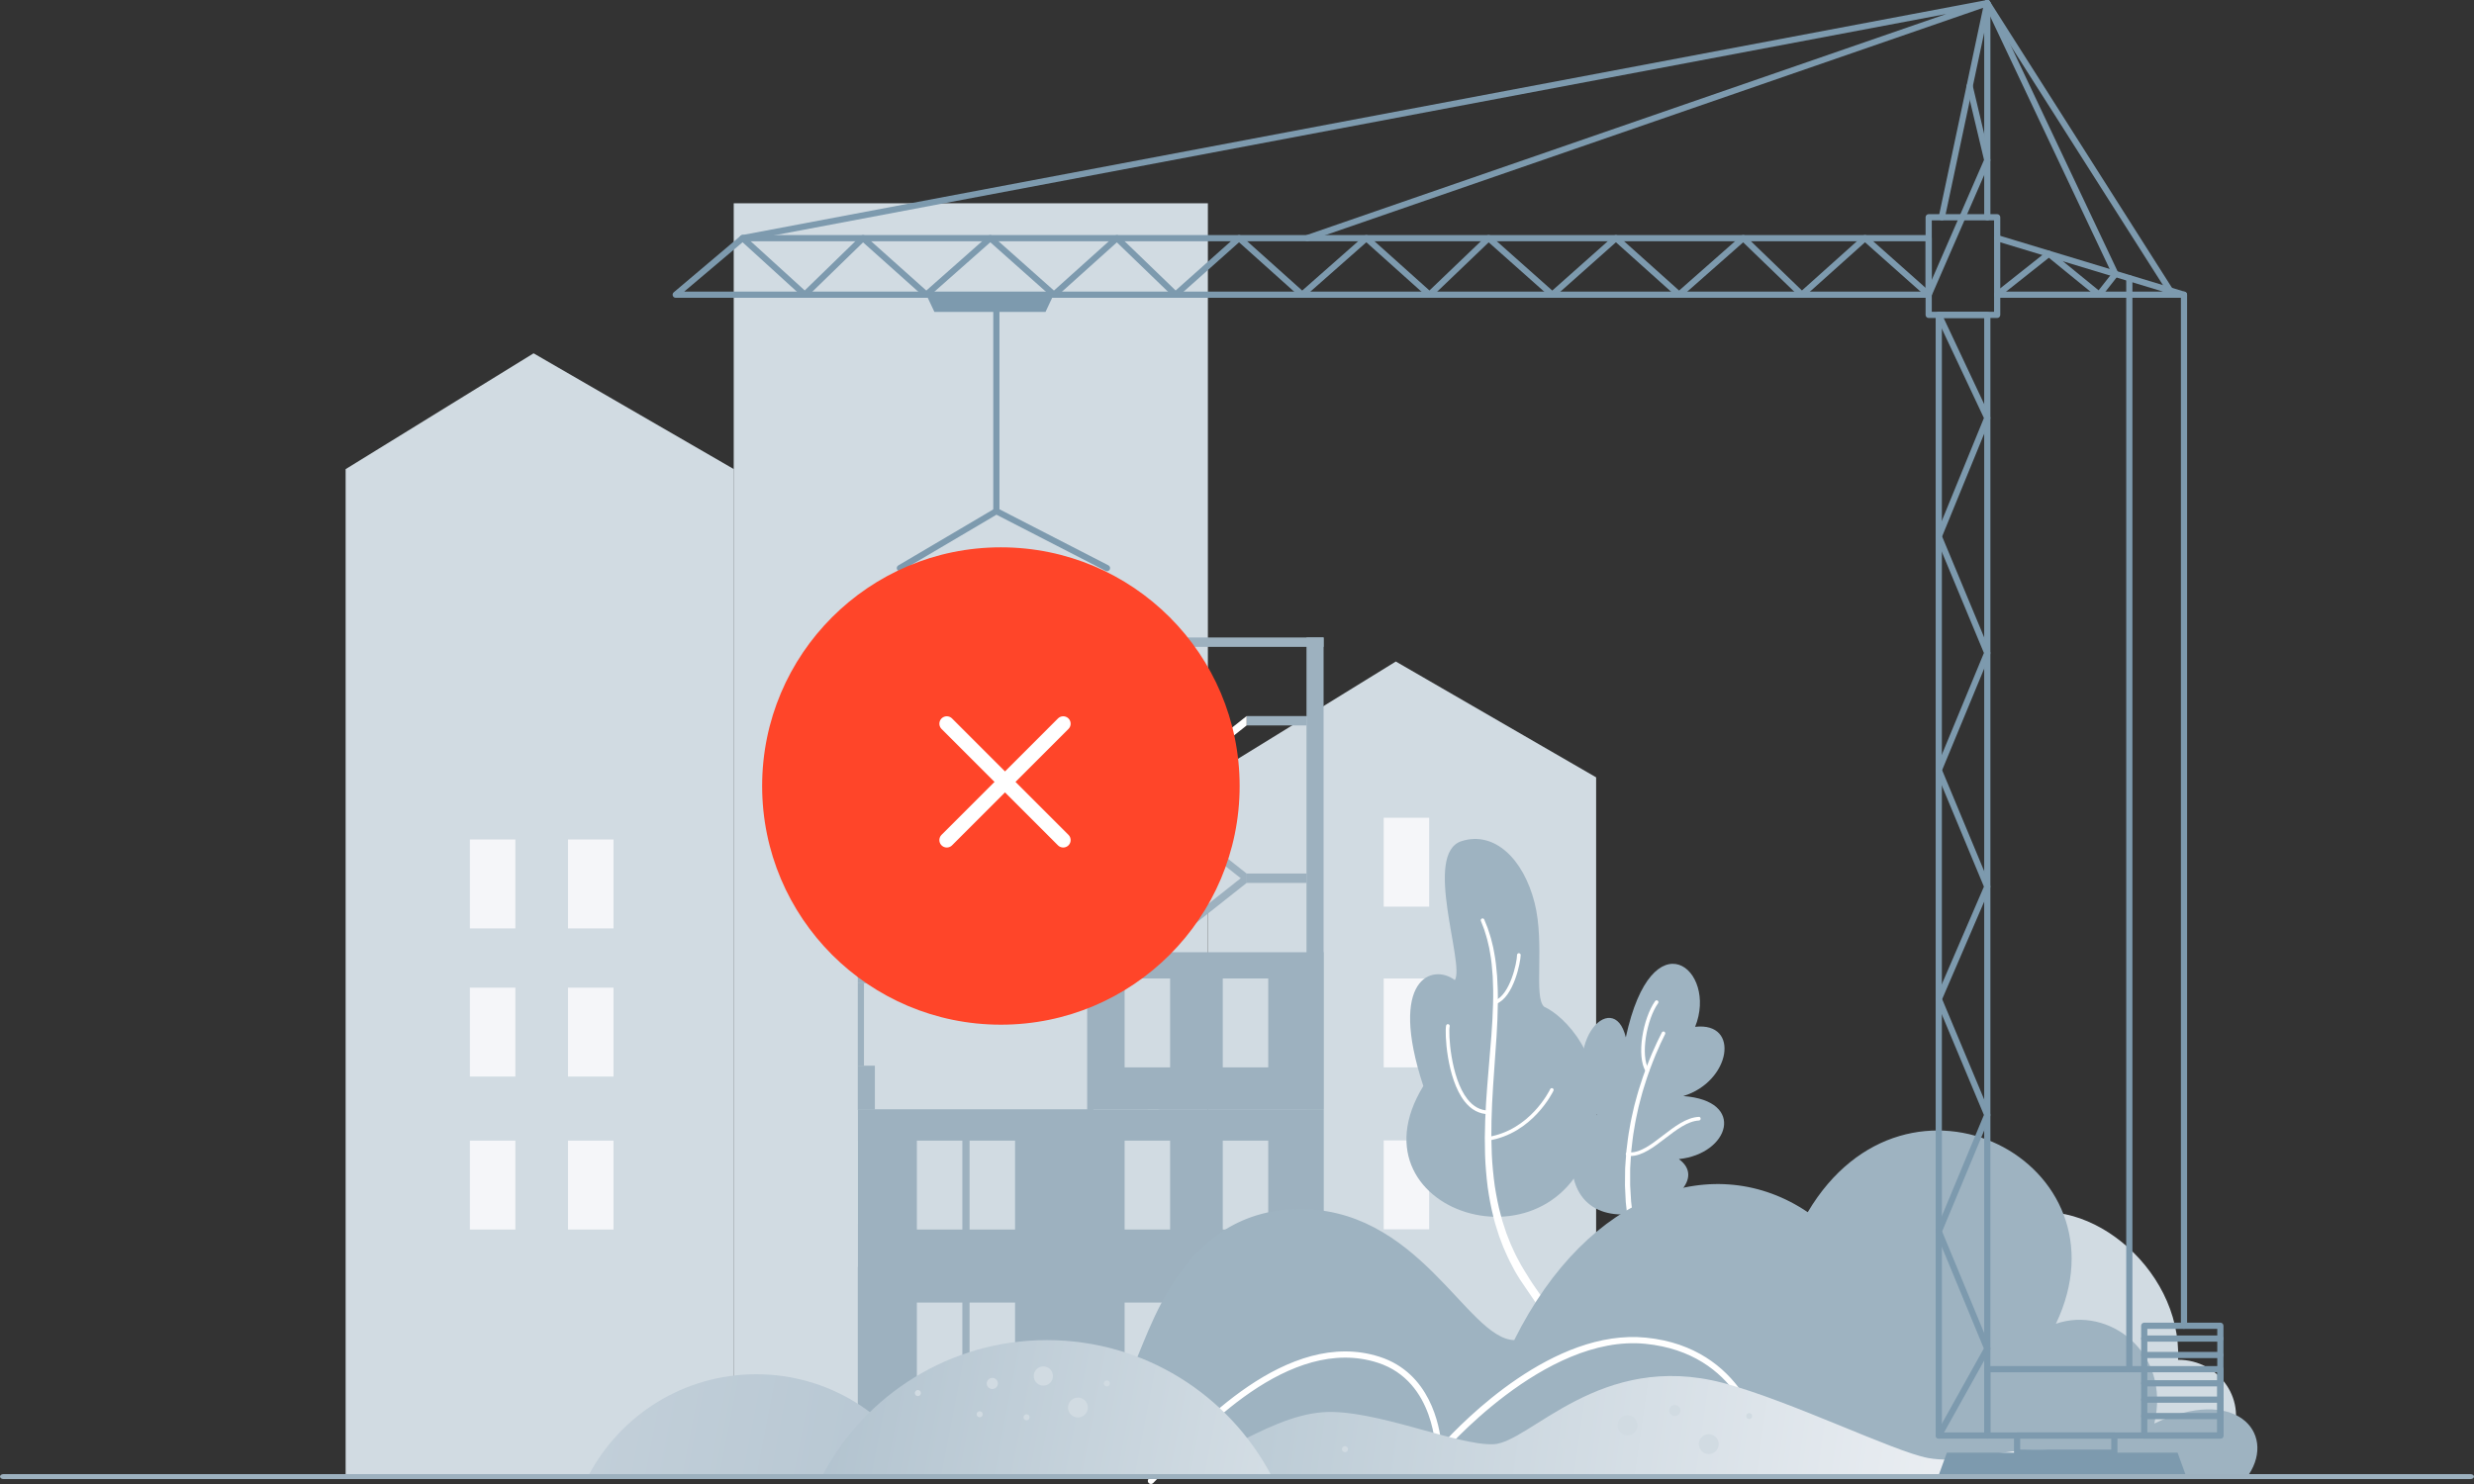 <svg viewBox="0 0 500 300" fill="none" xmlns="http://www.w3.org/2000/svg">
<rect x="0" y="0" width="500" height="300" fill="#333333" stroke="none"/>
<path d="M148.317 94.838L107.837 71.425L69.853 94.838V298.283H148.317V94.838Z" fill="#D1DBE2"/>
<path d="M322.58 157.143L282.1 133.73L244.116 157.143V298.283H322.58V157.143Z" fill="#D1DBE2"/>
<path d="M288.838 183.283H279.649V165.312H288.838V183.283Z" fill="#F5F6F9"/>
<path d="M288.838 215.775H279.649V197.805H288.838V215.775Z" fill="#F5F6F9"/>
<path d="M288.838 248.512H279.649V230.541H288.838V248.512Z" fill="#F5F6F9"/>
<path d="M244.116 298.283H148.289V41.095H244.116V298.283Z" fill="#D1DBE2"/>
<path d="M317.981 229.92C318.574 226.274 319.509 224.512 322.721 225.429C314.244 211.318 326.105 199.292 328.579 209.708C333.914 184.962 347.257 196.049 342.587 207.578C351.799 206.531 349.76 218.68 340.193 221.576C353.023 222.514 349.459 233.278 339.302 234.317C349.74 241.941 313.545 257.218 317.981 229.92Z" fill="#9EB3C1"/>
<path d="M336.523 209.048C336.523 209.048 336.184 209.751 335.592 210.982C335.32 211.602 334.988 212.354 334.608 213.218C334.263 214.098 333.848 215.081 333.455 216.176C333.065 217.272 332.64 218.459 332.267 219.739C331.849 221.005 331.531 222.375 331.154 223.779C330.857 225.201 330.499 226.66 330.282 228.171C329.999 229.67 329.857 231.213 329.676 232.75C329.611 233.521 329.579 234.295 329.528 235.063L329.461 236.214L329.458 237.36C329.458 238.121 329.458 238.876 329.458 239.622C329.502 240.366 329.544 241.101 329.586 241.824C329.608 242.186 329.628 242.544 329.649 242.899C329.691 243.253 329.733 243.603 329.775 243.949C329.859 244.64 329.942 245.317 330.023 245.975C330.215 247.288 330.491 248.514 330.694 249.652C330.953 250.78 331.251 251.8 331.482 252.711C331.693 253.629 332.013 254.388 332.216 255.031C332.652 256.307 332.901 257.038 332.901 257.038L332.916 257.079C333.025 257.401 332.854 257.749 332.533 257.86C332.212 257.969 331.863 257.798 331.754 257.476L331.751 257.471C331.751 257.471 331.504 256.722 331.069 255.41C330.868 254.75 330.551 253.97 330.343 253.03C330.114 252.097 329.821 251.051 329.568 249.895C329.37 248.729 329.101 247.475 328.918 246.133C328.843 245.46 328.766 244.768 328.686 244.061C328.647 243.708 328.608 243.351 328.568 242.99C328.551 242.628 328.533 242.262 328.515 241.893C328.48 241.156 328.443 240.406 328.407 239.647C328.415 238.887 328.422 238.119 328.43 237.344C328.434 236.956 328.439 236.568 328.444 236.177L328.524 235.007C328.583 234.225 328.624 233.439 328.698 232.656C328.896 231.096 329.055 229.531 329.358 228.012C329.594 226.482 329.971 225.005 330.287 223.566C330.681 222.148 331.018 220.764 331.454 219.487C331.845 218.194 332.287 216.997 332.693 215.893C333.1 214.789 333.53 213.798 333.888 212.912C334.283 212.038 334.627 211.277 334.91 210.65C335.514 209.426 335.859 208.726 335.859 208.726C335.95 208.543 336.17 208.468 336.353 208.558C336.534 208.647 336.609 208.867 336.523 209.048Z" fill="white"/>
<path d="M329.514 233.697C329.306 233.697 329.099 233.684 328.891 233.655C328.689 233.626 328.549 233.441 328.577 233.239C328.605 233.037 328.795 232.895 328.993 232.924C331.276 233.249 333.623 231.439 336.108 229.53C338.425 227.75 340.822 225.909 343.319 225.782C343.547 225.744 343.695 225.929 343.705 226.132C343.715 226.335 343.559 226.508 343.356 226.518C341.089 226.634 338.785 228.403 336.557 230.114C334.261 231.878 331.893 233.697 329.514 233.697Z" fill="white"/>
<path d="M332.925 216.787C332.803 216.787 332.683 216.726 332.613 216.614C330.66 213.495 332.047 205.822 334.507 202.372C334.624 202.206 334.856 202.167 335.021 202.286C335.187 202.404 335.226 202.635 335.108 202.8C332.819 206.009 331.452 213.369 333.238 216.222C333.346 216.395 333.294 216.623 333.121 216.731L332.925 216.787Z" fill="white"/>
<path d="M295.406 170.033C302.021 167.946 307.896 173.622 310.149 182.523C312.255 190.839 309.895 201.62 312.07 203.517C316.121 205.35 324.486 213.537 322.468 226.958C317.591 259.409 271.515 245.901 287.658 219.546C280.488 197.784 289.502 194.714 294.028 198.135C296.086 194.919 287.522 172.519 295.406 170.033Z" fill="#9EB3C1"/>
<path d="M299.973 185.89C299.973 185.89 300.083 186.161 300.286 186.668C300.388 186.921 300.514 187.235 300.662 187.603C300.797 187.98 300.93 188.429 301.091 188.924C301.263 189.419 301.404 189.974 301.548 190.58C301.622 190.883 301.7 191.198 301.78 191.524C301.842 191.854 301.906 192.197 301.971 192.55C302.254 193.962 302.43 195.575 302.57 197.334C302.688 199.094 302.748 201.005 302.713 203.02C302.697 205.038 302.591 207.158 302.464 209.347C302.198 213.725 301.791 218.374 301.561 223.019C301.455 225.342 301.388 227.664 301.403 229.945C301.442 232.225 301.506 234.468 301.732 236.622C301.807 237.703 301.983 238.751 302.101 239.785C302.281 240.808 302.42 241.817 302.635 242.782C302.849 243.746 303.033 244.69 303.297 245.581C303.419 246.028 303.539 246.469 303.656 246.901C303.795 247.327 303.931 247.743 304.065 248.152C304.2 248.56 304.332 248.96 304.462 249.351C304.613 249.732 304.761 250.107 304.904 250.471C305.183 251.203 305.464 251.889 305.773 252.516C306.334 253.794 306.931 254.854 307.409 255.733C307.884 256.613 308.343 257.255 308.614 257.717C309.86 259.843 312.435 263.323 312.435 263.323L311 264.271C311 264.271 308.017 259.899 307.171 258.632C306.893 258.148 306.426 257.473 305.944 256.55C305.457 255.629 304.852 254.519 304.286 253.182C303.975 252.527 303.692 251.811 303.413 251.048C303.268 250.668 303.12 250.279 302.97 249.88C302.84 249.474 302.708 249.058 302.574 248.634C302.441 248.21 302.307 247.776 302.169 247.333C302.053 246.886 301.936 246.429 301.815 245.965C301.556 245.041 301.378 244.067 301.171 243.071C300.963 242.075 300.834 241.039 300.663 239.986C300.556 238.926 300.39 237.848 300.328 236.745C300.126 234.541 300.091 232.26 300.082 229.947C300.099 227.633 300.196 225.29 300.333 222.951C300.628 218.278 301.095 213.631 301.417 209.277C301.573 207.101 301.706 204.997 301.748 203.003C301.809 201.008 301.774 199.125 301.681 197.392C301.566 195.662 301.414 194.076 301.155 192.695C301.096 192.349 301.039 192.014 300.983 191.69C300.909 191.371 300.837 191.063 300.768 190.767C300.636 190.173 300.506 189.631 300.348 189.159C300.199 188.681 300.08 188.253 299.953 187.882C299.811 187.513 299.689 187.198 299.59 186.943C299.393 186.433 299.288 186.161 299.288 186.161C299.214 185.971 299.309 185.757 299.498 185.684C299.687 185.611 299.898 185.704 299.973 185.89Z" fill="white"/>
<path d="M300.855 225.23H300.854C298.965 225.228 297.325 224.356 295.979 222.635C292.337 217.985 291.954 208.58 292.265 207.318C292.312 207.121 292.508 206.995 292.711 207.048C292.908 207.097 293.029 207.297 292.981 207.495C292.694 208.658 293.128 217.798 296.559 222.181C297.76 223.713 299.204 224.492 300.855 224.494C301.058 224.494 301.223 224.659 301.223 224.863C301.223 225.066 301.058 225.23 300.855 225.23Z" fill="white"/>
<path d="M302.244 202.977C302.094 202.977 301.955 202.886 301.899 202.738C301.827 202.547 301.923 202.334 302.114 202.262C305.174 201.107 306.586 194.601 306.595 193.057C306.597 192.854 306.783 192.683 306.966 192.69C307.169 192.692 307.334 192.858 307.333 193.062C307.324 194.424 305.946 201.602 302.374 202.952L302.244 202.977Z" fill="white"/>
<path d="M300.739 230.58C300.562 230.58 300.405 230.451 300.376 230.269C300.343 230.068 300.48 229.879 300.683 229.847C309.217 228.486 313.13 220.517 313.292 220.178C313.381 219.994 313.602 219.917 313.784 220.005C313.968 220.092 314.046 220.313 313.957 220.496C313.788 220.849 309.711 229.154 300.798 230.575L300.739 230.58Z" fill="white"/>
<path d="M173.358 288.017H267.532V297.959H173.358V288.017Z" fill="#7D9AAE"/>
<path d="M223.728 115.469C223.631 115.469 223.533 115.447 223.442 115.399L201.387 104.053L182.183 115.381C181.885 115.559 181.501 115.457 181.326 115.16C181.15 114.862 181.248 114.478 181.547 114.303L201.049 102.798C201.234 102.689 201.463 102.68 201.654 102.781L224.014 114.285C224.323 114.443 224.444 114.821 224.286 115.129C224.175 115.345 223.955 115.469 223.728 115.469Z" fill="#7D9AAE"/>
<path d="M264.063 178.49H251.948V176.592H264.063V178.49Z" fill="#9DB1BF"/>
<path d="M173.358 224.314V230.586H176.813V226.212H218.605V230.586H222.059V226.212H231.887V224.314H173.358Z" fill="white"/>
<path d="M231.886 192.474L251.948 176.591V178.489L231.886 194.371V192.474Z" fill="#9DB1BF"/>
<path d="M231.886 162.607L251.948 178.49V176.592L231.886 160.71V162.607Z" fill="#9DB1BF"/>
<path d="M264.063 146.652H251.948V144.755H264.063V146.652Z" fill="#9DB1BF"/>
<path d="M231.886 160.637L251.948 144.755V146.652L231.886 162.535V160.637Z" fill="white"/>
<path d="M264.063 210.281H251.948V208.383H264.063V210.281Z" fill="white"/>
<path d="M231.886 224.265L251.948 208.382V210.28L231.886 226.162V224.265Z" fill="white"/>
<path d="M231.886 194.398L251.948 210.281V208.383L231.886 192.501V194.398Z" fill="white"/>
<path d="M220.973 226.936H219.72V133.152H220.973V226.936Z" fill="#9DB1BF"/>
<path d="M176.813 247.248H173.358V256.127H176.813V247.248Z" fill="white"/>
<path d="M267.5 128.872H264.046V224.238H267.5V128.872Z" fill="#9DB1BF"/>
<path d="M174.573 247.295H173.347V230.586H174.573V247.295Z" fill="white"/>
<path d="M173.358 192.499V198.77H176.813V194.396H218.605V198.77H222.059V194.396H231.887V192.499H173.358Z" fill="#9DB1BF"/>
<path d="M176.813 215.436H173.358V224.314H176.813V215.436Z" fill="#9DB1BF"/>
<path d="M174.611 215.48H173.358V198.773H174.611V215.48Z" fill="#9DB1BF"/>
<path d="M173.358 160.686V166.957H176.813V162.583H218.605V166.957H222.059V162.583H231.887V160.686H173.358Z" fill="white"/>
<path d="M176.813 183.621H173.358V192.5H176.813V183.621Z" fill="white"/>
<path d="M174.611 183.678H173.358V166.97H174.611V183.678Z" fill="white"/>
<path d="M173.358 128.871V135.143H176.813V130.769H218.605V135.143H222.059V130.769H267.5V128.871H173.358Z" fill="#9DB1BF"/>
<path d="M176.813 151.808H173.358V160.688H176.813V151.808Z" fill="white"/>
<path d="M174.611 151.852H173.358V135.143H174.611V151.852Z" fill="white"/>
<path d="M267.532 224.238H173.358V288.018H267.532V224.238Z" fill="#9DB1BF"/>
<path d="M194.492 281.291H185.302V263.32H194.492V281.291Z" fill="#D1DBE2"/>
<path d="M205.145 281.291H195.955V263.32H205.145V281.291Z" fill="#D1DBE2"/>
<path d="M194.492 248.557H185.302V230.586H194.492V248.557Z" fill="#D1DBE2"/>
<path d="M205.145 248.557H195.955V230.586H205.145V248.557Z" fill="#D1DBE2"/>
<path d="M256.313 248.557H247.123V230.586H256.313V248.557Z" fill="#D1DBE2"/>
<path d="M123.986 248.557H114.796V230.586H123.986V248.557Z" fill="#F5F6F9"/>
<path d="M123.986 217.631H114.796V199.66H123.986V217.631Z" fill="#F5F6F9"/>
<path d="M123.986 187.682H114.796V169.711H123.986V187.682Z" fill="#F5F6F9"/>
<path d="M236.481 281.291H227.291V263.32H236.481V281.291Z" fill="#D1DBE2"/>
<path d="M256.313 281.291H247.123V263.32H256.313V281.291Z" fill="#7D9AAE"/>
<path d="M236.481 248.557H227.291V230.586H236.481V248.557Z" fill="#D1DBE2"/>
<path d="M104.154 248.557H94.964V230.586H104.154V248.557Z" fill="#F5F6F9"/>
<path d="M104.154 217.631H94.964V199.66H104.154V217.631Z" fill="#F5F6F9"/>
<path d="M104.154 187.682H94.964V169.711H104.154V187.682Z" fill="#F5F6F9"/>
<path d="M267.5 192.5H220.346V224.238H267.5V192.5Z" fill="#9DB1BF"/>
<path d="M256.313 215.775H247.123V197.805H256.313V215.775Z" fill="#D1DBE2"/>
<path d="M236.481 215.775H227.291V197.805H236.481V215.775Z" fill="#D1DBE2"/>
<path d="M256.313 281.291H247.123V263.32H256.313V281.291Z" fill="#7D9AAE"/>
<path d="M440.188 274.887C441.048 255.891 420.365 239.81 405.939 246.61L407.476 278.491C407.476 278.491 415.169 302.122 430.356 278.491C430.539 278.207 430.715 277.924 430.882 277.64L428.593 288.994C428.593 288.994 446.728 299.235 450.755 291.01C454.48 283.408 448.666 274.889 440.188 274.887Z" fill="#D1DBE2"/>
<path d="M435.393 287.77C438.81 273.266 426.087 263.933 415.504 267.606C431.066 234.998 385.507 211.075 365.346 245.051C346.83 232.516 321.184 240.515 306.026 270.91C296.44 270.665 286.691 243.464 261.457 244.447C236.223 245.431 231.219 274.685 228.03 277.874C219.473 270.914 195.713 272.194 197.352 298.105H427.441H430.331H454.481C460.094 289.569 451.741 280.018 435.393 287.77Z" fill="#9EB3C1"/>
<path d="M232.6 300C232.43 300 232.26 299.931 232.136 299.795C231.903 299.538 231.923 299.142 232.179 298.91C232.631 298.499 233.429 297.624 234.44 296.515C241.483 288.789 260.19 268.27 278.839 274.291C288.988 277.57 290.946 288.116 291.324 292.122C295.799 287.179 313.991 268.569 332.633 270.411C352.697 272.396 356.257 290.678 356.291 290.863C356.353 291.203 356.128 291.53 355.787 291.591C355.453 291.658 355.122 291.429 355.058 291.088C354.926 290.373 351.617 273.547 332.508 271.658C312.142 269.654 291.472 293.838 291.266 294.082C291.096 294.285 290.818 294.358 290.57 294.266C290.322 294.176 290.159 293.937 290.161 293.674C290.162 293.53 290.128 279.254 278.454 275.484C260.574 269.704 242.26 289.796 235.366 297.359C234.292 298.537 233.516 299.388 233.021 299.838C232.901 299.947 232.75 300 232.6 300Z" fill="white"/>
<path d="M232.946 298.102C242.49 298.102 255.389 286.302 267.438 285.484C277.81 284.781 294.473 292.285 301.847 291.958C309.22 291.629 323.354 272.975 348.301 279.586C361.845 283.176 382.8 293.468 389.658 294.743C400.676 296.791 412.78 287.914 427.44 298.102H232.946Z" fill="url(#paint0_linear)"/>
<path d="M392.456 289.575H401.01V64.286H392.456V289.575ZM401.637 290.828H391.83C391.487 290.828 391.203 290.547 391.203 290.202V63.66C391.203 63.314 391.487 63.033 391.83 63.033H401.637C401.979 63.033 402.263 63.314 402.263 63.66V290.202C402.263 290.547 401.979 290.828 401.637 290.828Z" fill="#7D9AAE"/>
<path d="M138.275 58.95H389.165V48.767H150.322L138.275 58.95ZM389.792 60.203H136.564C136.3 60.203 136.066 60.039 135.975 59.792C135.884 59.545 135.958 59.268 136.159 59.098L149.688 47.661C149.802 47.566 149.944 47.514 150.093 47.514H389.792C390.134 47.514 390.418 47.794 390.418 48.14V59.577C390.418 59.922 390.134 60.203 389.792 60.203Z" fill="#7D9AAE"/>
<path d="M390.418 63.032H403.006V44.545H390.418V63.032ZM403.633 64.285H389.791C389.441 64.285 389.165 64.005 389.165 63.659V43.919C389.165 43.573 389.441 43.292 389.791 43.292H403.633C403.984 43.292 404.259 43.573 404.259 43.919V63.659C404.259 64.005 403.984 64.285 403.633 64.285Z" fill="#7D9AAE"/>
<path d="M441.391 60.203H403.633C403.291 60.203 403.007 59.922 403.007 59.577C403.007 59.231 403.291 58.95 403.633 58.95H437.155L403.458 48.74C403.124 48.639 402.94 48.289 403.04 47.959C403.14 47.629 403.483 47.441 403.817 47.541L441.566 58.977C441.867 59.066 442.051 59.361 442.009 59.669C441.959 59.975 441.7 60.203 441.391 60.203Z" fill="#7D9AAE"/>
<path d="M389.791 60.203C389.641 60.203 389.491 60.15 389.374 60.044L376.924 48.979L364.577 60.042C364.332 60.263 363.959 60.255 363.724 60.026L352.296 48.992L339.761 60.045C339.524 60.256 339.166 60.256 338.928 60.042L326.583 48.979L314.134 60.044C313.897 60.254 313.538 60.254 313.302 60.044L300.868 48.992L289.34 60.029C289.104 60.256 288.734 60.262 288.488 60.042L276.14 48.978L263.59 60.045C263.353 60.256 262.994 60.256 262.757 60.042L250.412 48.98L237.998 60.043C237.752 60.262 237.38 60.254 237.146 60.026L225.721 48.996L213.426 60.041C213.189 60.255 212.83 60.256 212.592 60.044L200.141 48.976L187.623 60.045C187.385 60.256 187.029 60.255 186.79 60.043L174.428 48.996L163.088 60.025C162.85 60.255 162.474 60.262 162.23 60.039L149.67 48.603C149.415 48.37 149.396 47.974 149.63 47.718C149.864 47.463 150.259 47.444 150.514 47.677L162.637 58.716L173.974 47.69C174.209 47.462 174.584 47.455 174.828 47.672L187.211 58.737L199.727 47.671C199.965 47.46 200.321 47.461 200.558 47.672L213.005 58.736L225.318 47.674C225.563 47.453 225.936 47.461 226.171 47.689L237.598 58.721L249.996 47.672C250.234 47.46 250.593 47.459 250.831 47.673L263.179 58.737L275.729 47.67C275.967 47.461 276.326 47.461 276.561 47.673L288.892 58.721L300.419 47.687C300.655 47.462 301.025 47.454 301.269 47.672L313.718 58.737L326.168 47.672C326.406 47.461 326.765 47.46 327.002 47.673L339.35 58.737L351.9 47.67C352.145 47.454 352.515 47.462 352.75 47.689L364.175 58.72L376.504 47.673C376.742 47.46 377.102 47.461 377.338 47.672L390.201 59.107C390.46 59.338 390.485 59.733 390.259 59.992C390.134 60.132 389.959 60.203 389.791 60.203Z" fill="#7D9AAE"/>
<path d="M264.197 48.765C263.937 48.765 263.694 48.603 263.604 48.343C263.492 48.017 263.665 47.66 263.992 47.547L393.342 2.83L150.209 48.755C149.863 48.817 149.541 48.595 149.477 48.256C149.413 47.916 149.636 47.587 149.976 47.523L401.52 0.01C401.829 -0.05 402.155 0.146 402.238 0.464C402.322 0.782 402.146 1.111 401.837 1.218L264.401 48.731L264.197 48.765Z" fill="#7D9AAE"/>
<path d="M391.83 290.828C391.729 290.828 391.621 290.802 391.529 290.749C391.22 290.58 391.111 290.198 391.287 289.897L400.935 272.597L391.253 249.19C391.186 249.035 391.186 248.862 391.253 248.709L400.952 225.398L391.253 202.223C391.186 202.066 391.186 201.889 391.253 201.733L400.952 179.241L391.253 155.932C391.186 155.779 391.186 155.607 391.253 155.452L400.952 132.005L391.253 108.692C391.186 108.539 391.186 108.367 391.253 108.213L400.952 84.507L391.262 63.927C391.12 63.614 391.253 63.24 391.562 63.093C391.88 62.944 392.247 63.082 392.398 63.393L402.196 84.223C402.271 84.382 402.28 84.565 402.213 84.727L392.506 108.449L402.213 131.763C402.271 131.916 402.271 132.089 402.213 132.244L392.506 155.691L402.213 179.004C402.28 179.161 402.271 179.337 402.205 179.492L392.515 201.984L402.213 225.155C402.271 225.31 402.271 225.484 402.213 225.638L392.506 248.951L402.213 272.399C402.288 272.576 402.271 272.776 402.18 272.944L392.381 290.506C392.264 290.712 392.047 290.828 391.83 290.828Z" fill="#7D9AAE"/>
<path d="M427.532 56.006C427.298 56.006 427.073 55.874 426.964 55.648L401.069 0.896C400.918 0.583 401.052 0.209 401.361 0.061C401.678 -0.086 402.054 0.047 402.196 0.36L428.092 55.112C428.242 55.425 428.109 55.798 427.799 55.946C427.708 55.987 427.624 56.006 427.532 56.006Z" fill="#7D9AAE"/>
<path d="M438.567 59.35C438.358 59.35 438.158 59.247 438.041 59.06L401.102 0.964C400.918 0.672 401.002 0.284 401.294 0.099C401.587 -0.086 401.979 0 402.163 0.292L439.093 58.387C439.277 58.68 439.194 59.066 438.901 59.252C438.801 59.318 438.684 59.35 438.567 59.35Z" fill="#7D9AAE"/>
<path d="M392.448 44.547L392.315 44.533C391.972 44.461 391.755 44.128 391.83 43.79L401.019 0.496C401.086 0.182 401.386 -0.028 401.696 0.003C402.021 0.037 402.264 0.306 402.264 0.626V43.92C402.264 44.266 401.98 44.547 401.637 44.547C401.286 44.547 401.011 44.266 401.011 43.92V6.595L393.058 44.05C392.991 44.345 392.732 44.547 392.448 44.547Z" fill="#7D9AAE"/>
<path d="M389.792 60.203C389.708 60.203 389.616 60.186 389.541 60.151C389.224 60.013 389.074 59.643 389.216 59.326L400.977 32.324L397.46 17.563C397.377 17.227 397.586 16.888 397.92 16.809C398.262 16.725 398.596 16.936 398.68 17.273L402.238 32.237C402.272 32.369 402.264 32.508 402.205 32.633L390.36 59.827C390.26 60.063 390.026 60.203 389.792 60.203Z" fill="#7D9AAE"/>
<path d="M403.642 60.203C403.45 60.203 403.274 60.121 403.149 59.966C402.932 59.694 402.973 59.3 403.249 59.085L413.691 50.813C413.925 50.63 414.25 50.633 414.476 50.818L424.133 58.688L427.04 54.992C427.248 54.719 427.649 54.673 427.917 54.886C428.192 55.099 428.234 55.493 428.025 55.765L424.726 59.963C424.617 60.095 424.467 60.181 424.3 60.199C424.124 60.217 423.966 60.169 423.84 60.062L414.075 52.107L404.026 60.068C403.909 60.159 403.775 60.203 403.642 60.203Z" fill="#7D9AAE"/>
<path d="M430.339 277.418C429.997 277.418 429.713 277.137 429.713 276.791V56.23C429.713 55.884 429.997 55.604 430.339 55.604C430.69 55.604 430.966 55.884 430.966 56.23V276.791C430.966 277.137 430.69 277.418 430.339 277.418Z" fill="#7D9AAE"/>
<path d="M441.391 268.637C441.04 268.637 440.764 268.356 440.764 268.01V59.576C440.764 59.23 441.04 58.95 441.391 58.95C441.733 58.95 442.017 59.23 442.017 59.576V268.01C442.017 268.356 441.733 268.637 441.391 268.637Z" fill="#7D9AAE"/>
<path d="M402.263 289.575H448.115V277.417H402.263V289.575ZM448.742 290.828H401.637C401.286 290.828 401.01 290.547 401.01 290.202V276.791C401.01 276.445 401.286 276.164 401.637 276.164H448.742C449.084 276.164 449.368 276.445 449.368 276.791V290.202C449.368 290.547 449.084 290.828 448.742 290.828Z" fill="#7D9AAE"/>
<path d="M433.981 289.575H448.115V268.636H433.981V289.575ZM448.742 290.828H433.355C433.004 290.828 432.728 290.547 432.728 290.202V268.01C432.728 267.664 433.004 267.383 433.355 267.383H448.742C449.084 267.383 449.368 267.664 449.368 268.01V290.202C449.368 290.547 449.084 290.828 448.742 290.828Z" fill="#7D9AAE"/>
<path d="M408.286 293.046H426.689V290.828H408.286V293.046ZM427.315 294.299H407.66C407.309 294.299 407.033 294.018 407.033 293.672V290.202C407.033 289.856 407.309 289.575 407.66 289.575H427.315C427.658 289.575 427.942 289.856 427.942 290.202V293.672C427.942 294.018 427.658 294.299 427.315 294.299Z" fill="#7D9AAE"/>
<path d="M440.096 293.672H393.467L391.83 298.166H441.725L440.096 293.672Z" fill="#7D9AAE"/>
<path d="M448.742 271.225H433.355C433.004 271.225 432.728 270.944 432.728 270.598C432.728 270.252 433.004 269.972 433.355 269.972H448.742C449.084 269.972 449.368 270.252 449.368 270.598C449.368 270.944 449.084 271.225 448.742 271.225Z" fill="#7D9AAE"/>
<path d="M448.742 274.543H433.355C433.004 274.543 432.728 274.262 432.728 273.916C432.728 273.571 433.004 273.29 433.355 273.29H448.742C449.084 273.29 449.368 273.571 449.368 273.916C449.368 274.262 449.084 274.543 448.742 274.543Z" fill="#7D9AAE"/>
<path d="M448.742 280.26H433.355C433.004 280.26 432.728 279.979 432.728 279.633C432.728 279.288 433.004 279.007 433.355 279.007H448.742C449.084 279.007 449.368 279.288 449.368 279.633C449.368 279.979 449.084 280.26 448.742 280.26Z" fill="#7D9AAE"/>
<path d="M448.742 283.578H433.355C433.004 283.578 432.728 283.298 432.728 282.952C432.728 282.606 433.004 282.325 433.355 282.325H448.742C449.084 282.325 449.368 282.606 449.368 282.952C449.368 283.298 449.084 283.578 448.742 283.578Z" fill="#7D9AAE"/>
<path d="M448.742 286.896H433.355C433.004 286.896 432.728 286.616 432.728 286.27C432.728 285.924 433.004 285.643 433.355 285.643H448.742C449.084 285.643 449.368 285.924 449.368 286.27C449.368 286.616 449.084 286.896 448.742 286.896Z" fill="#7D9AAE"/>
<path d="M211.305 63.047H188.842L187.208 59.575H212.939L211.305 63.047Z" fill="#7D9AAE"/>
<path d="M201.367 103.965C201.022 103.965 200.741 103.684 200.741 103.338V63.049C200.741 62.703 201.022 62.422 201.367 62.422C201.713 62.422 201.994 62.703 201.994 63.049V103.338C201.994 103.684 201.713 103.965 201.367 103.965Z" fill="#7D9AAE"/>
<path d="M186.668 298.166C180.239 286.059 167.501 277.813 152.836 277.813C138.173 277.813 125.435 286.058 119.006 298.165L186.668 298.166Z" fill="url(#paint1_linear)"/>
<path d="M256.879 298.166C248.271 281.954 231.213 270.912 211.578 270.912C191.942 270.912 174.886 281.953 166.276 298.165L256.879 298.166Z" fill="url(#paint2_linear)"/>
<path d="M499.301 299H0.699C0.313 299 0 298.776 0 298.5C0 298.224 0.313 298 0.699 298H499.301C499.683 298 500 298.224 500 298.5C500 298.776 499.683 299 499.301 299Z" fill="#9DB1BF"/>
<path d="M201.673 279.676C201.673 280.296 201.17 280.799 200.55 280.799C199.93 280.799 199.427 280.296 199.427 279.676C199.427 279.055 199.93 278.553 200.55 278.553C201.17 278.553 201.673 279.055 201.673 279.676Z" fill="#D1DBE2"/>
<path d="M339.619 285.143C339.619 285.763 339.116 286.266 338.496 286.266C337.876 286.266 337.373 285.763 337.373 285.143C337.373 284.522 337.876 284.019 338.496 284.019C339.116 284.019 339.619 284.522 339.619 285.143Z" fill="#D1DBE2"/>
<path d="M317.602 291.937C317.602 292.558 317.099 293.061 316.48 293.061C315.859 293.061 315.356 292.558 315.356 291.937C315.356 291.317 315.859 290.814 316.48 290.814C317.099 290.814 317.602 291.317 317.602 291.937Z" fill="#D1DBE2"/>
<path d="M212.803 278.172C212.803 279.243 211.934 280.111 210.863 280.111C209.792 280.111 208.923 279.243 208.923 278.172C208.923 277.1 209.792 276.231 210.863 276.231C211.934 276.231 212.803 277.1 212.803 278.172Z" fill="#D1DBE2"/>
<path d="M198.61 285.904C198.61 286.243 198.336 286.518 197.998 286.518C197.659 286.518 197.385 286.243 197.385 285.904C197.385 285.566 197.659 285.292 197.998 285.292C198.336 285.292 198.61 285.566 198.61 285.904Z" fill="#D1DBE2"/>
<path d="M354.118 286.27C354.118 286.608 353.844 286.883 353.506 286.883C353.168 286.883 352.894 286.608 352.894 286.27C352.894 285.931 353.168 285.657 353.506 285.657C353.844 285.657 354.118 285.931 354.118 286.27Z" fill="#D1DBE2"/>
<path d="M272.433 292.957C272.433 293.296 272.159 293.57 271.82 293.57C271.482 293.57 271.208 293.296 271.208 292.957C271.208 292.619 271.482 292.345 271.82 292.345C272.159 292.345 272.433 292.619 272.433 292.957Z" fill="#D1DBE2"/>
<path d="M224.306 279.677C224.306 280.015 224.032 280.289 223.694 280.289C223.356 280.289 223.082 280.015 223.082 279.677C223.082 279.338 223.356 279.063 223.694 279.063C224.032 279.063 224.306 279.338 224.306 279.677Z" fill="#D1DBE2"/>
<path d="M208.083 286.517C208.083 286.855 207.809 287.129 207.47 287.129C207.131 287.129 206.857 286.855 206.857 286.517C206.857 286.178 207.131 285.903 207.47 285.903C207.809 285.903 208.083 286.178 208.083 286.517Z" fill="#D1DBE2"/>
<path d="M186.119 281.615C186.119 281.954 185.845 282.229 185.507 282.229C185.168 282.229 184.894 281.954 184.894 281.615C184.894 281.277 185.168 281.003 185.507 281.003C185.845 281.003 186.119 281.277 186.119 281.615Z" fill="#D1DBE2"/>
<path d="M219.859 284.539C219.859 285.648 218.96 286.547 217.852 286.547C216.743 286.547 215.844 285.648 215.844 284.539C215.844 283.431 216.743 282.532 217.852 282.532C218.96 282.532 219.859 283.431 219.859 284.539Z" fill="#D1DBE2"/>
<path d="M330.921 288.138C330.921 289.247 330.022 290.145 328.914 290.145C327.805 290.145 326.907 289.247 326.907 288.138C326.907 287.03 327.805 286.131 328.914 286.131C330.022 286.131 330.921 287.03 330.921 288.138Z" fill="#D1DBE2"/>
<path d="M347.351 291.936C347.351 293.045 346.452 293.943 345.344 293.943C344.235 293.943 343.336 293.045 343.336 291.936C343.336 290.828 344.235 289.93 345.344 289.93C346.452 289.93 347.351 290.828 347.351 291.936Z" fill="#D1DBE2"/>
<path d="M250.533 158.896C250.533 185.544 228.93 207.147 202.281 207.147C175.633 207.147 154.03 185.544 154.03 158.896C154.03 132.247 175.633 110.645 202.281 110.645C228.93 110.645 250.533 132.247 250.533 158.896Z" fill="#FF4529"/>
<path d="M214.878 146.301L191.348 169.831" stroke="white" stroke-width="3" stroke-linecap="round" stroke-linejoin="round"/>
<path d="M214.878 169.831L191.348 146.301" stroke="white" stroke-width="3" stroke-linecap="round" stroke-linejoin="round"/>
<defs>
<linearGradient id="paint0_linear" x1="236.401" y1="280.945" x2="425.43" y2="307.947" gradientUnits="userSpaceOnUse">
<stop stop-color="#B6C7D2"/>
<stop offset="1" stop-color="#F5F6F9"/>
</linearGradient>
<linearGradient id="paint1_linear" x1="121.585" y1="284.852" x2="186.799" y2="297.485" gradientUnits="userSpaceOnUse">
<stop offset="0.002" stop-color="#C2CFD9"/>
<stop offset="1" stop-color="#B6C6D2"/>
</linearGradient>
<linearGradient id="paint2_linear" x1="167.186" y1="279.845" x2="256.135" y2="297.076" gradientUnits="userSpaceOnUse">
<stop stop-color="#B2C3CF"/>
<stop offset="1" stop-color="#D3DDE4"/>
</linearGradient>
</defs>
</svg>
